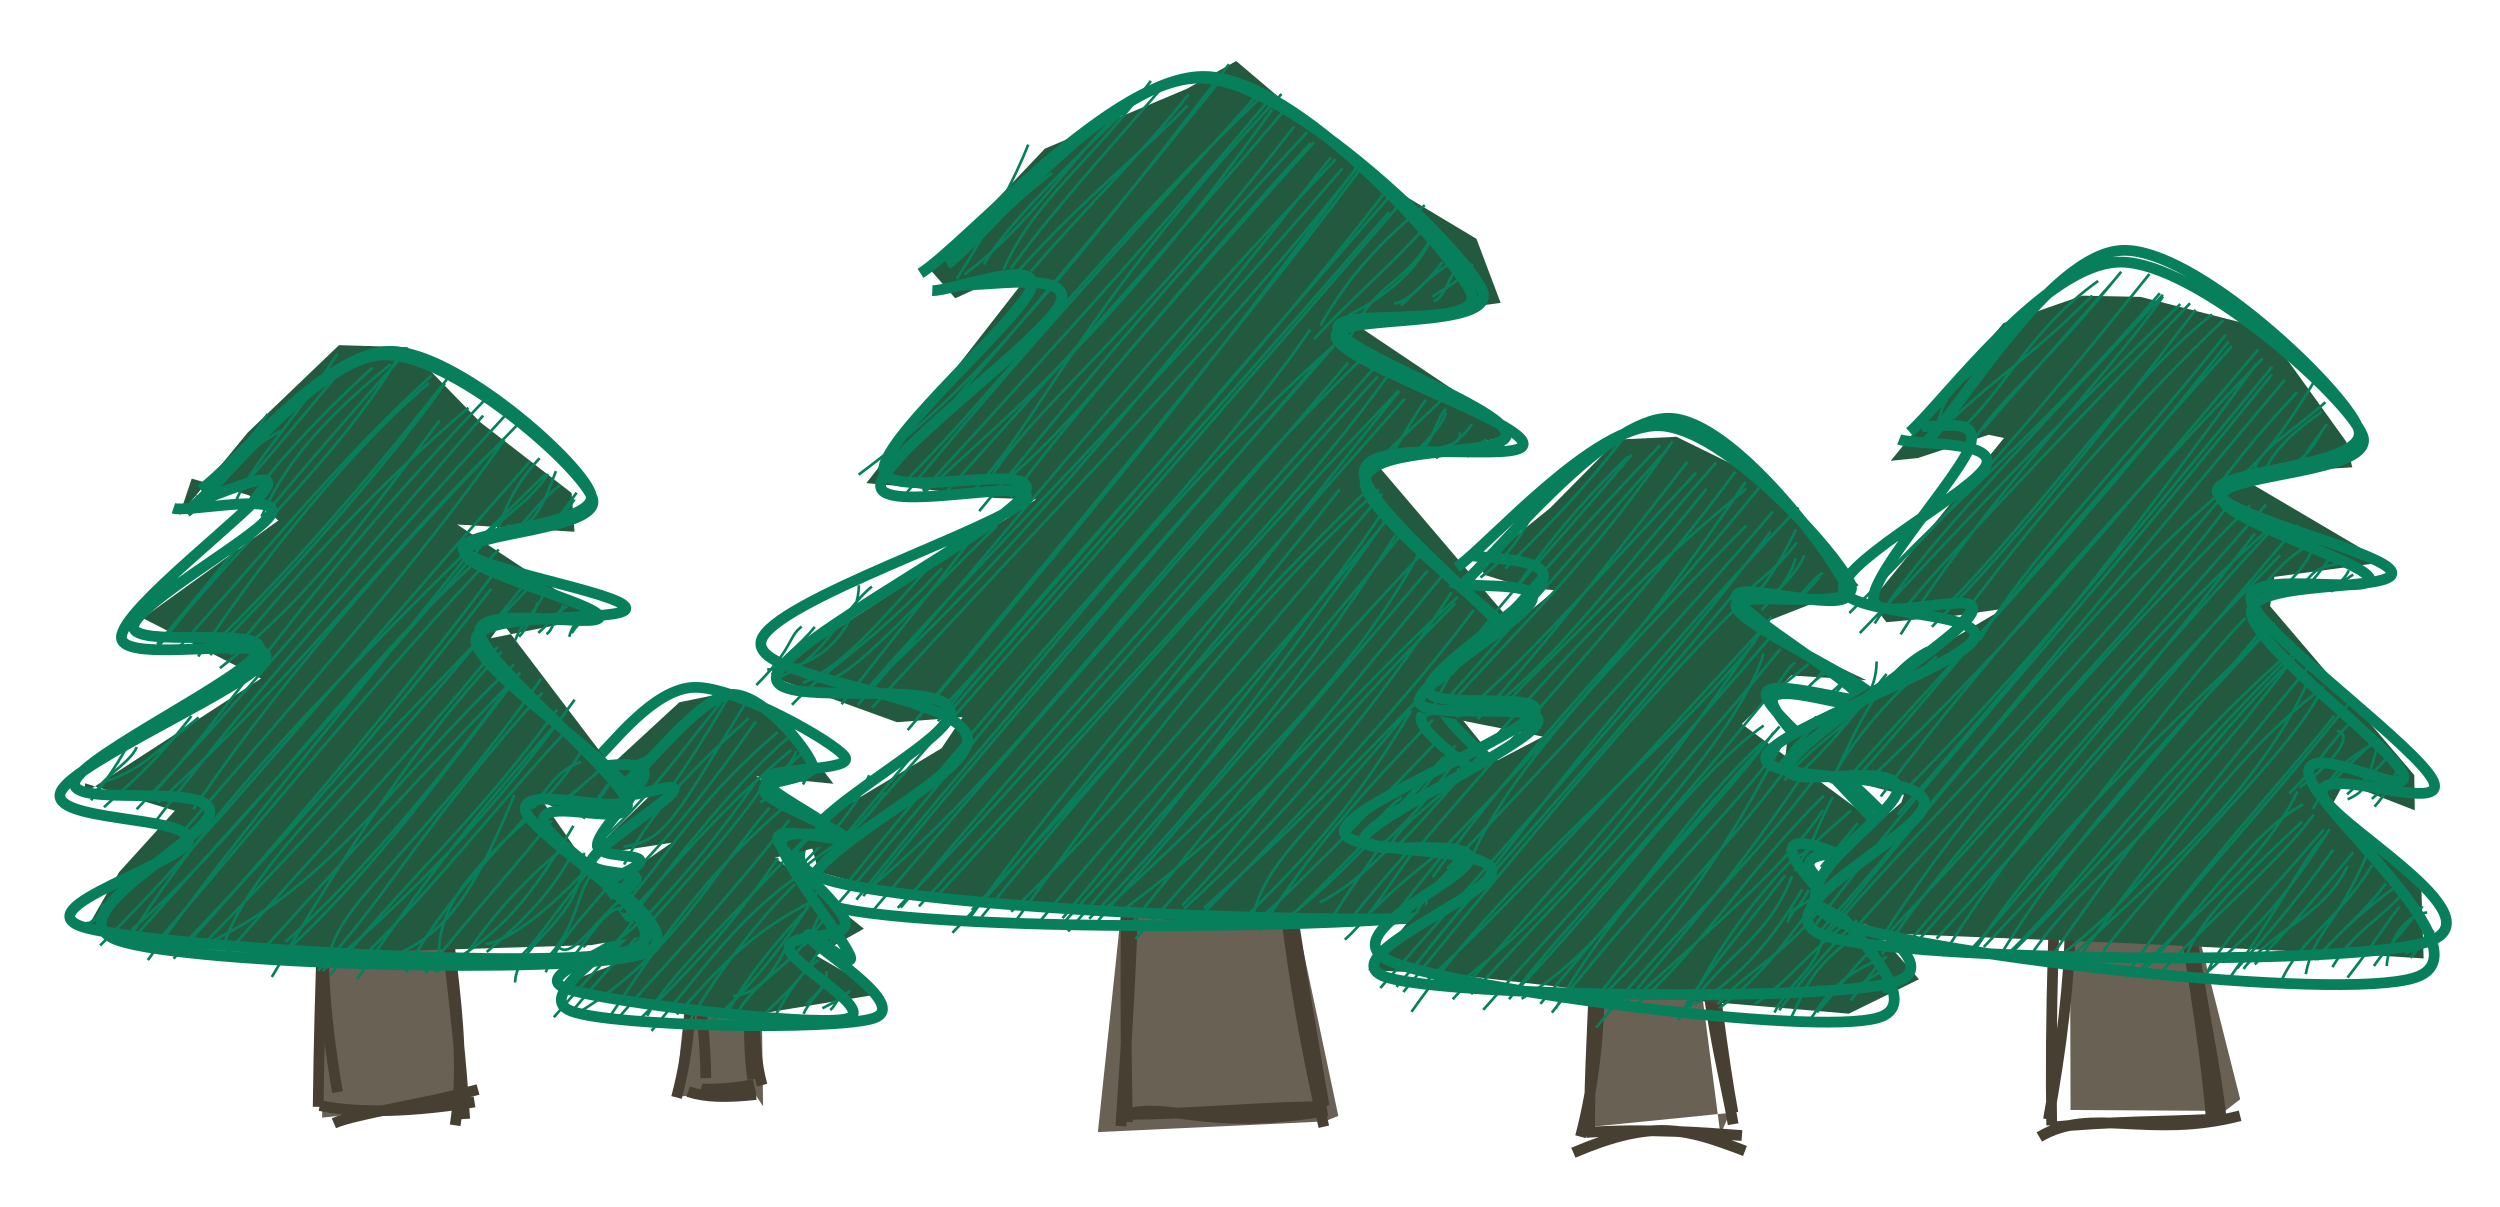 <svg version="1.1" xmlns="http://www.w3.org/2000/svg" viewBox="0 0 464.965 224.396" width="464.965" height="224.396">
  <!-- svg-source:excalidraw -->
  
  <defs>
    <style>
      @font-face {
        font-family: "Virgil";
        src: url("https://excalidraw.com/FG_Virgil.woff2");
      }
      @font-face {
        font-family: "Cascadia";
        src: url("https://excalidraw.com/Cascadia.woff2");
      }
    </style>
  </defs>
  <rect x="0" y="0" width="464.965" height="224.396" fill="#ffffff"></rect><g><g transform="translate(246.113 207.022) rotate(0 -18.766 -40.74)" fill-rule="evenodd"><path d="M2.796 0.52 L-14.099 -79.186 L-33.126 -79.765 L-41.923 3.529 L0.23 1.549" stroke="none" stroke-width="0" fill="#696154" fill-rule="evenodd"></path><path d="M0.098 2.534 C-5.183 -20.77, -8.205 -40.611, -11.144 -83.134 M0.151 -1.265 C-4.763 -29.769, -9.913 -59.592, -9.944 -81.946 M-14.296 -83.464 C-19.482 -81.778, -22.588 -80.68, -38.163 -79.92 M-9.027 -79.888 C-18.095 -81.21, -27.026 -82.724, -35.641 -82.362 M-38.286 -82.114 C-34.95 -63.425, -37.501 -46.262, -36.424 1.689 M-36.261 -84.014 C-34.24 -60.587, -34.977 -36.922, -37.641 2.42 M-37.288 0.308 C-27.842 -2.247, -22.795 3.482, 0.755 -0.457 M-36.677 0.235 C-23.767 0.195, -9.342 -1.301, 0.023 -1.155 M0 0 C0 0, 0 0, 0 0 M0 0 C0 0, 0 0, 0 0" stroke="#473f32" stroke-width="2" fill="none"></path></g></g><g><g transform="translate(174.036 51.483) rotate(0 44.492 41.701)" fill-rule="evenodd"><path d="M3.622 3.993 L15.717 -1.526 L16.258 0.944 L-12.913 38.373 L-6.353 38.956 L10.962 41.138 L18.638 41.409 L-28.816 72.232 L-29.863 74.64 L-7.226 82.836 L4.98 81.902 L1.087 87.668 L-23.95 102.699 L-21.764 110.718 L-9.637 114.011 L47.367 120.041 L111.363 118.944 L115.14 115.321 L122.594 118.48 L118.932 108.332 L94.841 78.505 L93.981 78.85 L114.59 81.657 L119.664 79.005 L81.551 34.276 L81.308 35.23 L108.401 29.156 L77.687 8.555 L105.062 4.846 L100.565 -7.066 L81.122 -18.726 L55.876 -40.137 L46.751 -34.99 L20.295 -23.842 L-1.035 -1.337" stroke="none" stroke-width="0" fill="#235a3f" fill-rule="evenodd"></path><path d="M-0.645 2.564 C2.7 2.726, 19.328 -3.68, 17.826 1.846 C16.324 7.371, -9.457 29.33, -9.658 35.716 C-9.859 42.102, 19.935 33.784, 16.621 40.159 C13.307 46.534, -27.219 67.211, -29.542 73.965 C-31.864 80.719, 1.178 74.334, 2.686 80.683 C4.193 87.032, -39.583 105.975, -20.497 112.057 C-1.412 118.14, 98.739 122.166, 117.199 117.18 C135.659 112.194, 89.969 88.235, 90.262 82.14 C90.555 76.045, 120.712 88.115, 118.956 80.61 C117.199 73.105, 81.342 45.393, 79.723 37.111 C78.104 28.829, 110.118 35.221, 109.243 30.919 C108.368 26.617, 75.765 16.086, 74.475 11.3 C73.185 6.514, 105.634 10.243, 101.504 2.204 C97.373 -5.835, 66.245 -36.179, 49.691 -36.935 C33.137 -37.69, 10.454 -8.883, 2.181 -2.331 M4.2 1.487 C8.646 1.941, 25.621 -1.37, 23.215 4.807 C20.809 10.983, -9.129 32.443, -10.235 38.547 C-11.341 44.651, 20.286 36.568, 16.58 41.432 C12.873 46.296, -30.685 60.382, -32.473 67.732 C-34.262 75.081, 3.631 77.3, 5.849 85.527 C8.067 93.754, -37.256 112.06, -19.166 117.092 C-1.077 122.125, 95.508 122.023, 114.385 115.721 C133.261 109.42, 92.965 85.21, 94.095 79.284 C95.225 73.358, 123.512 86.867, 121.162 80.166 C118.812 73.465, 82.501 47.586, 79.995 39.079 C77.489 30.572, 106.987 34.015, 106.124 29.123 C105.261 24.23, 75.942 14.158, 74.815 9.725 C73.688 5.293, 103.463 10.36, 99.363 2.53 C95.263 -5.3, 67.248 -36.726, 50.216 -37.255 C33.183 -37.784, 6.016 -6.318, -2.833 -0.642" stroke="#087f5b" stroke-width="2" fill="none"></path></g></g><g><g transform="translate(170.451 51.002) rotate(0 45.994 39.793)" fill-rule="evenodd"><path d="M0 0 C0 0, 0 0, 0 0 M0 0 C0 0, 0 0, 0 0 M7.494 0.823 C12.97 -7.505, 18.665 -18.564, 20.791 -24.108 M5.788 -1.538 C10.208 -3.902, 12.338 -8.649, 25.193 -18.793 M12.601 -1.837 C13.93 -4.45, 17.774 -10.512, 39.67 -31.294 M8.937 0.044 C21.086 -9.166, 28.501 -21.156, 37.944 -30.278 M16.217 -0.887 C21.877 -13.868, 33.322 -21.783, 43.588 -35.96 M17.556 -1.059 C23.122 -8.845, 31.005 -17.999, 46.662 -35.834 M-10.887 36.912 C-10.887 36.912, -10.887 36.912, -10.887 36.912 M-10.887 36.912 C-10.887 36.912, -10.887 36.912, -10.887 36.912 M16.449 2.326 C28.287 -11.754, 41.268 -21.852, 50.411 -31.372 M21.307 -0.538 C29.649 -10.456, 43.567 -24.167, 50.624 -33.507 M-10.749 37.273 C8.525 22.967, 23.611 5.979, 58.121 -39.053 M-6.809 39.368 C5.425 25.139, 20.953 7.989, 56.838 -36.497 M-30.435 71.594 C-30.435 71.594, -30.435 71.594, -30.435 71.594 M-30.435 71.594 C-30.435 71.594, -30.435 71.594, -30.435 71.594 M-2.922 39.415 C17.889 18.414, 34.419 -4.81, 65.194 -34.018 M-2.204 41.097 C22.713 10.881, 48.168 -16.284, 63.345 -33.309 M-29.787 76.408 C-22.826 69.48, -23.961 67.523, -21.352 65.53 M-26.829 74.397 C-25.422 71.396, -21.771 69.234, -18.91 65.588 M-0.228 42.204 C15.843 26.957, 35.585 12.248, 66.161 -30.659 M1.166 40.265 C19.299 20.266, 40.202 -2.039, 65.988 -32.925 M-27.763 73.501 C-15.337 73.772, -10.505 62.316, -10.735 57.844 M-26.391 75.292 C-17.423 72.205, -13.697 62.306, -8.278 58.093 M9.645 41.265 C23.288 27.278, 29.408 7.616, 67.898 -33.512 M5.339 40.684 C26.479 17.155, 51.165 -9.972, 68.262 -30.333 M-23.159 80.082 C-16.155 72.662, -7.798 68.499, 4.725 54.677 M-21.096 76.016 C-13.082 72.466, -6.197 63.858, 3.373 53.325 M13.293 38.641 C21.488 24.954, 38.036 13.947, 70.219 -27.449 M11.667 44.057 C26.315 26.613, 38.62 10.399, 72.625 -26.388 M-15.959 75.255 C-10.714 73.743, 1.017 60.198, 14.981 46.76 M-13.936 79.976 C-4.902 68.419, 4.705 56.551, 13.035 45.552 M14.279 40.313 C30.361 27.602, 41.016 11.085, 73.28 -24.388 M17.501 41.489 C33.258 21.083, 50.594 1.294, 73.914 -24.521 M-10.913 80.107 C13.636 52.011, 37.72 20.953, 77.954 -21.378 M-10.606 78.368 C20.735 50, 48.226 14.742, 77.076 -21.724 M-9.305 77.306 C12.771 51.876, 38.786 27.562, 79.228 -19.689 M-8.25 80.602 C24.509 44.672, 55.448 13.92, 82.982 -21.139 M-20.456 102.794 C-20.456 102.794, -20.456 102.794, -20.456 102.794 M-20.456 102.794 C-20.456 102.794, -20.456 102.794, -20.456 102.794 M-1.64 84.782 C29.722 47.998, 52.094 20.699, 82.806 -21.144 M0.086 82.621 C35.107 40.431, 67.626 0.711, 83.315 -20.61 M-20.095 110.125 C-21.69 109.767, -10.396 104.5, -5.969 96.424 M-23.884 112.511 C-16.21 104.584, -11.333 99.852, -8.799 93.176 M3.991 83.143 C26.416 54.381, 54.86 26.375, 86.784 -14.74 M4.105 81.482 C22.918 61.773, 41.685 38.531, 88.455 -15.028 M-21.691 114.843 C6.642 79.337, 40.039 43.61, 87.889 -11.535 M-19.595 112.381 C4.008 85.689, 27.455 59.205, 90.082 -13.262 M-15.54 118.156 C15.481 82.719, 42.539 44.227, 79.187 11.849 M-13.408 113.952 C19.938 72.091, 57.123 34.114, 73.23 10.292 M75.131 9.519 C79.39 2.195, 84.34 -4.461, 94.544 -12.837 M73.959 12.093 C80.561 4.721, 87.794 -1.03, 95.508 -9.758 M-9.912 115.65 C21.217 78.087, 47.671 47.75, 75.093 15.873 M-11.186 116.33 C17.161 80.772, 45.414 50.256, 77.551 13.431 M80.704 11.694 C85.555 0.521, 91.397 2.513, 96.843 -8.797 M80.323 7.642 C88.316 3.661, 93.976 -1.816, 95.927 -7.313 M-8.251 113.787 C20.095 90.259, 43.69 53.409, 84.528 14.051 M-8.383 118.718 C20.069 85.176, 45.571 57.236, 80.311 16.406 M88.82 5.329 C89.96 5.799, 93.628 3.197, 97.821 -2.243 M90.101 5.768 C91.398 4.981, 92.755 2.333, 100.209 -2.79 M-3.496 117.847 C24.08 89.643, 46.109 62.423, 85.803 19.012 M-2.93 117.805 C20.1 89.854, 47.759 59.511, 86.72 15.614 M96.009 4.241 C96.338 3.591, 101.206 1.554, 103.49 -1.97 M96.175 5.086 C98.398 4.159, 98.777 0.723, 101.207 -2.11 M0.449 117.575 C40.39 74.134, 72.917 40.091, 88.921 17.094 M3.306 116.209 C28.401 89.355, 51.801 61.44, 89.706 21.627 M6.683 122.489 C33.918 94.295, 56.424 63.042, 89.797 21.714 M9.585 120.171 C30.128 91.768, 52.039 66.912, 90.801 23.179 M10.29 118.251 C29.017 98.847, 47.953 78.616, 78.718 40.021 M12.101 119.558 C36.659 89.044, 63.077 60.585, 83.065 40.874 M86.512 35.43 C85.589 34.209, 88.81 31.905, 98.373 22.763 M85.495 35.679 C89.088 33.902, 89.858 30.246, 94.73 23.349 M18.086 120.763 C38.845 92.2, 62.094 61.301, 86.024 40.066 M17.612 118.553 C35.068 101.858, 51.286 82.542, 86.619 40.802 M90.66 33.281 C96.079 33.713, 95.581 28.593, 98.466 24.987 M91.188 34.725 C94.635 31.311, 97.716 28.36, 98.521 25.701 M27.168 119.767 C48.126 94.612, 74.54 62.578, 86.988 43.838 M22.304 121.133 C41.714 97.711, 63.124 75.356, 87.538 45.663 M96.121 32.722 C99.452 31.644, 101.279 31.513, 101.042 29.424 M96.62 34.253 C99.393 31.575, 101.453 30.674, 103.306 27.881 M28.193 122.246 C48.214 99.433, 69.721 70.357, 87.486 45.405 M26.995 121.033 C52.555 93.066, 76.262 65.916, 90.752 47.633 M102.484 33.937 C104.276 32.145, 105.254 32.689, 105.895 30.58 M103.071 33.872 C103.669 32.859, 104.163 31.983, 105.624 30.961 M32.132 119.873 C47.64 103.936, 69.61 79.146, 89.081 48.54 M33.85 120.144 C56.062 94.279, 77.241 69.537, 94.908 51.068 M35.561 117.651 C56.275 98.738, 82.573 73.547, 94.171 50.463 M39.039 122.027 C59.337 96.214, 80.927 71.928, 95.075 55.121 M38.597 118.119 C64.962 98.482, 80.501 78.2, 100.638 60.066 M40.706 123.629 C56.645 106.297, 67.152 93.279, 97.986 55.837 M49.42 117.387 C60.241 106.745, 73.67 87.599, 100.21 61.225 M49.793 117.985 C68.108 101.366, 84.632 81.767, 99.529 59.153 M53.477 117.897 C64.585 107.767, 73.747 99.93, 106.637 64.998 M52.708 119.556 C71.402 100.456, 92.192 78.038, 103.615 62.472 M62.422 119.713 C65.555 108.568, 70.364 106.86, 92.283 80.319 M59.562 121.2 C69.75 111.154, 80.659 100.459, 92.085 81.037 M92.558 79.373 C94.352 75.74, 101.161 77.109, 110.53 66.284 M91.931 80.719 C98.198 76.912, 100.514 73.348, 106.424 65.908 M63.8 122.092 C71.468 110.332, 78.325 101.114, 96.051 82.84 M65.13 118.745 C71.306 112.959, 81.001 103.456, 97.347 86.338 M100.426 79.653 C104.808 76.43, 109.753 73.617, 110.644 71.802 M98.6 80.219 C100.251 80.063, 104.73 75.264, 110.052 68.976 M67.728 120.641 C77.275 113.718, 87.687 102.528, 100.226 87.628 M70.257 118.815 C81.136 108.248, 89.948 98.818, 98.003 89.836 M105.628 80.579 C104.013 77.476, 108.981 76.209, 112.841 74.402 M103.69 81.348 C105.033 78.828, 107.923 76.761, 113.134 71.51 M75.082 116.819 C86.872 110.584, 92.383 99.66, 103.214 92.721 M77.436 119.42 C83.571 109.789, 93.302 96.89, 99.465 88.975 M109.803 81.777 C110.36 80.278, 112.535 80.679, 115.551 73.78 M107.744 83.938 C108.954 81.852, 110.717 79.105, 114.784 74.685 M79.676 123.758 C86.415 117.592, 88.29 111.74, 101.767 95.105 M80.126 120.707 C87.322 111.782, 94.404 103.661, 104.523 93.619 M111.556 83.989 C115.046 82.477, 114.406 81.282, 117.152 77.076 M112.247 83.781 C114.096 82.166, 116.7 79.623, 117.527 78.761 M83.011 120.294 C91.758 110.447, 105.387 102.472, 105.604 99.702 M87.508 120.998 C95.248 110.957, 102.558 102.816, 105.965 97.035 M94.911 118.093 C93.973 113.716, 99.217 112.038, 111.777 97.509 M92.531 119.679 C95.489 112.364, 103.828 110.026, 108.961 98.9 M100.513 121.292 C99.278 111.973, 106.076 110.1, 111.776 102.745 M96.715 121.114 C101.867 114.649, 108.015 109.109, 114.943 101.269 M99.257 119.027 C108.569 118.524, 104.722 109.434, 115.155 103.942 M100.922 120.931 C105.524 113.094, 112.873 107.524, 115.463 104.115 M106.224 121.582 C108.574 118.578, 115.586 114.838, 115.529 105.046 M107.337 118.798 C111.18 114.93, 114.524 108.775, 117.486 107.911 M112.65 117.139 C117.595 113.898, 119.728 113.731, 120.035 110.885 M113.459 118.774 C115.634 116.098, 118.278 114.364, 120.955 111.099 M118.585 120.273 C120.938 117.515, 120.661 117.254, 122.34 114.278 M118.461 119.164 C120.472 118.062, 122.225 115.727, 122.319 115.065" stroke="#087f5b" stroke-width="0.5" fill="none"></path><path d="M-1.533 -2.333 C1.363 -1.318, 20.712 -2.331, 19.19 4.031 C17.669 10.393, -10.032 29.42, -10.66 35.841 C-11.288 42.261, 19.179 36.439, 15.42 42.554 C11.661 48.669, -30.97 65.785, -33.214 72.531 C-35.457 79.278, 0.236 76.173, 1.959 83.031 C3.681 89.889, -41.786 107.841, -22.878 113.679 C-3.97 119.517, 96.468 123.439, 115.409 118.06 C134.35 112.68, 90.585 87.745, 90.768 81.404 C90.951 75.063, 117.993 87.021, 116.509 80.013 C115.025 73.006, 83.514 47.69, 81.864 39.36 C80.214 31.03, 107.508 34.691, 106.608 30.033 C105.709 25.375, 77.549 16.352, 76.47 11.412 C75.39 6.472, 104.751 8.857, 100.131 0.394 C95.511 -8.069, 65.001 -38.941, 48.749 -39.363 C32.497 -39.786, 10.696 -8.254, 2.62 -2.142 M2.831 2.573 C5.143 2.903, 19.115 -6.489, 16.68 -0.462 C14.245 5.566, -11.457 31.141, -11.782 38.739 C-12.107 46.337, 17.68 39.222, 14.728 45.126 C11.775 51.029, -27.832 68.262, -29.499 74.16 C-31.165 80.057, 3.617 74.377, 4.727 80.51 C5.837 86.642, -42.095 104.86, -22.839 110.954 C-3.583 117.049, 100.643 122.546, 120.263 117.078 C139.882 111.611, 95.355 84.454, 94.876 78.149 C94.397 71.843, 119.317 86.618, 117.387 79.245 C115.457 71.872, 84.412 41.05, 83.298 33.909 C82.183 26.767, 111.6 40.398, 110.699 36.396 C109.798 32.395, 78.694 16.008, 77.892 9.898 C77.09 3.788, 110.74 8.221, 105.885 -0.262 C101.03 -8.746, 66.769 -40.988, 48.763 -41.002 C30.756 -41.017, 6.389 -6.786, -2.156 -0.351" stroke="transparent" stroke-width="1" fill="none"></path></g></g><g><g transform="translate(334.673 237.214) rotate(0 -26.091 -53.621)" fill-rule="evenodd"><path d="M-14.7 -26.198 L-22.344 -84.82 L-34.997 -86.824 L-39.068 -27.614 L-12.931 -30.236" stroke="none" stroke-width="0" fill="#696154" fill-rule="evenodd"></path><path d="M-12.364 -30.249 C-14.152 -39.66, -15.984 -55.092, -19.644 -83.154 M-12.336 -28.128 C-14.047 -38.564, -17.586 -48.213, -19.43 -80.238 M-17.293 -77.764 C-24.555 -81.325, -24.712 -78.645, -35.276 -83.251 M-19.878 -79.821 C-22.976 -82.466, -25.776 -80.944, -36.412 -84.424 M-38.685 -80.977 C-37.118 -65.722, -35.57 -45.304, -40.727 -25.805 M-37.897 -83.947 C-37.082 -61.372, -39.21 -41.715, -39.011 -26.91 M-42.048 -22.818 C-27.021 -29.242, -21.001 -27.283, -10.134 -23.15 M-39.7 -26.599 C-27.937 -27.365, -17.625 -26.555, -10.701 -26.018 M-12.566 -27.143 C-12.566 -27.143, -12.566 -27.143, -12.566 -27.143 M-12.566 -27.143 C-12.566 -27.143, -12.566 -27.143, -12.566 -27.143" stroke="#473f32" stroke-width="2" fill="none"></path></g></g><g><g transform="translate(283.247 118.089) rotate(0 19.957 15.837)" fill-rule="evenodd"><path d="M-7.307 -11.21 L0.322 -8.865 L5.963 -8.308 L-21.045 13.998 L3.718 18.918 L-31.798 37.391 L-7.769 40.518 L-21.868 53.954 L-28.797 62.328 L-13.469 63.106 L20.425 67.04 L60.604 70.441 L73.662 64.038 L68.039 57.659 L51.291 43.159 L69.506 37.754 L40.713 16.569 L49.92 7.549 L63.894 8.418 L42.847 -1.527 L62.436 -9.224 L42.522 -29.982 L28.538 -36.856 L17.644 -36.336 L5.102 -23.652 L-7.727 -13.241" stroke="none" stroke-width="0" fill="#235a3f" fill-rule="evenodd"></path><path d="M-9.836 -14.841 C-7.77 -14.131, 5.027 -14.507, 3.726 -10.349 C2.426 -6.19, -17.369 5.964, -17.639 10.109 C-17.909 14.254, 4.697 10.177, 2.107 14.521 C-0.483 18.866, -31.856 31.323, -33.179 36.177 C-34.503 41.03, -7.208 39.037, -5.833 43.642 C-4.457 48.246, -37.363 60.298, -24.926 63.802 C-12.49 67.306, 55.758 68.186, 68.784 64.664 C81.81 61.142, 52.91 47.061, 53.229 42.669 C53.548 38.278, 72.03 43.542, 70.699 38.317 C69.367 33.091, 46.139 15.755, 45.239 11.318 C44.339 6.881, 66.238 14.464, 65.299 11.696 C64.36 8.929, 40.332 -1.76, 39.606 -5.285 C38.881 -8.81, 63.298 -3.851, 60.945 -9.454 C58.592 -15.058, 37.7 -38.39, 25.488 -38.906 C13.275 -39.423, -6.111 -16.911, -12.33 -12.554 M-13.203 -9.85 C-11.588 -8.459, 2.738 -10.284, 1.73 -6.585 C0.723 -2.887, -19.419 8.525, -19.248 12.341 C-19.077 16.157, 4.455 12.104, 2.756 16.311 C1.056 20.517, -27.322 33.404, -29.446 37.58 C-31.569 41.755, -10.867 37.476, -9.985 41.362 C-9.104 45.247, -36.825 55.917, -24.158 60.892 C-11.49 65.867, 53.655 74.743, 66.019 71.21 C78.383 67.678, 48.845 44.146, 50.025 39.698 C51.204 35.25, 73.681 48.996, 73.094 44.523 C72.508 40.05, 48.18 18.265, 46.505 12.859 C44.831 7.453, 64.179 15.412, 63.047 12.085 C61.914 8.758, 40.156 -3.682, 39.709 -7.104 C39.261 -10.526, 62.45 -2.912, 60.363 -8.444 C58.275 -13.977, 39.107 -40.115, 27.185 -40.297 C15.264 -40.48, -5.443 -14.413, -11.165 -9.538" stroke="#087f5b" stroke-width="2" fill="none"></path></g></g><g><g transform="translate(280.659 118.597) rotate(0 20.766 14.18)" fill-rule="evenodd"><path d="M-9.987 -12.656 C-9.987 -12.656, -9.987 -12.656, -9.987 -12.656 M-9.987 -12.656 C-9.987 -12.656, -9.987 -12.656, -9.987 -12.656 M-6.203 -13.284 C-1.36 -16.189, 3.294 -24.774, 3.582 -22.455 M-5.323 -11.202 C1.42 -15.847, 4.59 -23.476, 5.695 -25.858 M1.037 -8.961 C9.68 -21.006, 16.058 -27.751, 22.145 -33.685 M-0.718 -12.82 C8.454 -22.122, 13.575 -27.13, 21.932 -37.926 M-14.532 14.257 C-9.464 0.771, 2.796 -10.19, 22.81 -34.053 M-16.858 11.783 C-5.767 2.438, 2.236 -8.482, 28.065 -35.736 M-30.714 35.576 C-30.714 35.576, -30.714 35.576, -30.714 35.576 M-30.714 35.576 C-30.714 35.576, -30.714 35.576, -30.714 35.576 M-11.324 11.211 C2.847 -4.687, 16.998 -21.167, 28.995 -34.58 M-11.57 13.005 C1.93 -1.889, 16.038 -15.279, 30.385 -36.528 M-25.211 34.851 C-23.495 32.462, -21.894 31.424, -18.394 30.478 M-26.497 37.667 C-24.653 34.165, -23.121 32.033, -19.992 29.739 M-9.747 14.847 C0.42 7.139, 14.05 -8.557, 34.794 -30.665 M-5.806 15.155 C4.54 3.796, 14.942 -9.248, 33.162 -32.692 M-22.559 39.745 C-20.078 33.249, -9.182 28.448, -9.428 24.248 M-24.186 39.184 C-18.163 33.254, -16.101 31.433, -8.874 21.402 M-0.553 12.455 C4.651 5.901, 20.13 -6.522, 36.708 -27.667 M-4.56 14.181 C9.876 3.005, 19.011 -10.528, 38.545 -32.57 M-21.64 39.729 C-3.772 21.311, 12.037 -1.518, 44.112 -27.693 M-18.068 40.382 C4.405 14.134, 27.396 -10.697, 42.117 -30.896 M-14.183 44.526 C1.85 21.6, 21.579 2.701, 46.538 -27.899 M-13.487 40.699 C1.609 24.227, 17.69 9.92, 44.013 -28.99 M-22.837 56.999 C-22.837 56.999, -22.837 56.999, -22.837 56.999 M-22.837 56.999 C-22.837 56.999, -22.837 56.999, -22.837 56.999 M-7.374 41.722 C-1.187 27.874, 9.958 13.773, 44.092 -20.822 M-11.503 42.967 C10.07 20.284, 32.183 -3.646, 49.082 -23.457 M-20.928 64.948 C-2.425 43.897, 13.218 18.505, 53.847 -24.187 M-23.95 65.168 C5.021 32.023, 30.958 3.855, 48.663 -19.715 M-18.014 61.891 C-9.804 50.301, 1.017 40.402, 41.66 -7.92 M-19.647 65.897 C4.795 35.766, 26.645 9.844, 41.785 -5.032 M41.925 -6.717 C44.125 -5.773, 47.75 -8.4, 53.37 -20.124 M43.1 -4.847 C42.203 -9, 48.087 -10.294, 53.503 -17.703 M-18.148 69.599 C1.379 41.827, 26.316 24.519, 45.919 0.535 M-16.085 64.589 C-0.01 49.652, 14.641 33.748, 46.57 -1.095 M46.981 -5.117 C49.902 -8.317, 52.239 -11.15, 53.306 -14.779 M48.204 -7.696 C51.296 -9.275, 54.499 -13.789, 54.887 -15.314 M-10.347 65.068 C6.541 52.184, 20.125 37.957, 48.798 -3.926 M-10.471 67.263 C2.012 53.596, 16.739 36.762, 49.168 -0.755 M53.864 -7.548 C55.886 -9.769, 57 -11.417, 58.419 -12.048 M54.448 -7.764 C55.565 -8.924, 57.51 -10.776, 57.769 -11.407 M-4.797 69.221 C17.919 43.553, 42.117 19.431, 47.359 2.971 M-7.05 66.316 C11.481 46.438, 28.667 28.893, 50.479 2.091 M0 67.242 C9.806 54.392, 23.704 40.641, 47.889 11.289 M1.274 65.776 C19.82 46.256, 34.766 25.21, 47.358 16.352 M47.125 11.342 C50.566 9.04, 51.548 5.466, 53.292 4.617 M47.451 11.655 C50.616 8.861, 53.648 6.769, 55.673 4.876 M2.332 67.155 C20.966 56.113, 28.868 36.279, 47.317 19.309 M5.825 68.113 C18.732 52.843, 30.638 38.379, 50.32 16.518 M54.808 11.178 C54.952 9.002, 57.63 8.055, 59.082 5.104 M54.317 11.598 C54.663 10.232, 55.774 8.621, 58.801 6.55 M8.705 68.939 C20.538 47.734, 36.556 34.655, 49.237 17.606 M7.971 69.741 C23.875 49.342, 39.813 34.215, 49.9 20.859 M59.987 11.069 C60.78 10.48, 61.472 9.211, 62.147 8.735 M59.48 10.572 C60.224 9.928, 61.138 9.204, 61.6 8.614 M16.182 67.67 C29.865 55.473, 41.926 36.744, 50.928 19.342 M15.08 68.598 C29.103 50.043, 43.017 36.476, 53.072 22.259 M16.214 72.533 C30.552 54.111, 41.498 46.799, 58.638 23.888 M21.003 68.971 C28.185 59.441, 39.214 48.494, 54.821 25.3 M25.126 65.474 C35.534 56.002, 53.203 40.68, 58.381 32.009 M23.849 68.137 C35.861 57.666, 44.279 43.422, 58.552 29.398 M31.481 71.101 C34.869 66.91, 38.296 56.342, 52.652 41.277 M31.685 70.365 C34.776 64.62, 41.73 56.624, 51.338 44.236 M53.848 40.552 C56.201 40.114, 56.919 35.508, 60.247 29.642 M53.179 43.408 C55.234 39.356, 57.302 37.637, 63.621 32.138 M33.547 68.702 C39.753 59.302, 48.291 55.915, 52.647 44.349 M34.544 68.151 C43.071 63.399, 49.405 55.53, 54.527 46.825 M58.781 44.319 C61.811 40.995, 63.114 37.479, 64.875 37.066 M58.003 42.632 C60.203 40.008, 61.671 38.504, 64.833 34.494 M38.744 68.19 C46.376 59.94, 51.888 59.447, 62.363 44.628 M39.076 68.934 C47.994 62.113, 52.023 55.448, 58.183 47.702 M63.007 41.727 C65.563 40.388, 66.859 39.458, 67.052 37.873 M63.958 42.284 C64.487 40.997, 66.289 40.386, 68.325 38.346 M49.354 69.727 C52.715 63.127, 57.475 61.968, 58.677 54.376 M45.755 68.095 C51.687 64.213, 56.517 57.66, 63.265 52.71 M52.512 70.579 C56.442 62.278, 57.227 60.778, 66.489 53.853 M50.245 69.284 C53.167 65.593, 55.868 61.588, 64.815 52.397 M55.331 72.059 C58.068 68.098, 60.82 62.559, 70.349 59.357 M57.274 69.669 C61.853 64.568, 63.335 62.065, 67.391 57.999 M62.118 65.921 C64.323 65.148, 66.922 63.601, 70.153 61.363 M63.566 67.484 C65.96 64.283, 68.664 60.585, 70.18 59.327 M69.489 65.944 C69.976 65.587, 70.701 65.367, 72.264 63.909 M70.19 66.069 C70.676 65.451, 71.56 64.165, 71.83 63.833" stroke="#087f5b" stroke-width="0.5" fill="none"></path><path d="M-12.152 -12.221 C-9.577 -11.839, 4.773 -14.24, 3.527 -10.229 C2.282 -6.217, -19.115 7.912, -19.623 11.848 C-20.13 15.783, 2.154 9.123, 0.482 13.384 C-1.19 17.646, -28.3 32.657, -29.653 37.417 C-31.006 42.176, -8.735 37.729, -7.635 41.939 C-6.535 46.149, -35.501 58.266, -23.055 62.677 C-10.609 67.088, 54.467 71.653, 67.043 68.407 C79.619 65.161, 52.391 47.641, 52.402 43.202 C52.413 38.763, 68.7 46.514, 67.108 41.773 C65.517 37.032, 43.062 20.33, 42.854 14.755 C42.647 9.181, 66.233 11.376, 65.866 8.329 C65.498 5.281, 41.352 -0.4, 40.649 -3.53 C39.947 -6.66, 64.483 -4.186, 61.65 -10.451 C58.818 -16.716, 35.572 -40.445, 23.653 -41.122 C11.734 -41.799, -4.244 -19.569, -9.865 -14.515 M-8.137 -14.448 C-5.737 -13.562, 3.785 -11.313, 1.423 -6.401 C-0.939 -1.489, -22.112 11.531, -22.308 15.024 C-22.504 18.516, 1.971 10.479, 0.248 14.557 C-1.474 18.635, -31.916 34.023, -32.645 39.492 C-33.374 44.962, -6.022 44.098, -4.126 47.375 C-2.23 50.653, -33.953 55.661, -21.27 59.156 C-8.587 62.651, 60.302 71.452, 71.972 68.345 C83.642 65.239, 49.486 45.04, 48.749 40.519 C48.013 35.997, 68.542 46.381, 67.555 41.215 C66.568 36.049, 43.432 15.244, 42.826 9.523 C42.22 3.802, 64.172 9.209, 63.92 6.889 C63.669 4.569, 41.73 -1.585, 41.318 -4.397 C40.906 -7.208, 64.278 -4.869, 61.45 -9.982 C58.623 -15.095, 35.823 -34.645, 24.354 -35.075 C12.886 -35.506, -1.121 -15.633, -7.361 -12.563" stroke="transparent" stroke-width="1" fill="none"></path></g></g><g><g transform="translate(420.72 223.722) rotate(0 -22.764 -48.799)" fill-rule="evenodd"><path d="M-4.076 -19.274 L-18.868 -77.924 L-35.789 -81.767 L-35.629 -17.284 L-6.893 -17.107" stroke="none" stroke-width="0" fill="#696154" fill-rule="evenodd"></path><path d="M-9.463 -15.794 C-10.572 -29.736, -14.28 -52.564, -18.829 -77.085 M-7.478 -14.509 C-9.184 -30.982, -13.807 -45.494, -16.306 -79.085 M-19.2 -81.124 C-25.128 -78.414, -25.368 -84.176, -38.517 -85.34 M-15.605 -79.608 C-20.96 -80.844, -29.853 -80.923, -38.602 -81.664 M-40.245 -82.748 C-33.55 -64.384, -34.959 -42.106, -39.732 -15.525 M-37.162 -82.199 C-38.752 -57.847, -39.461 -33.928, -39.134 -14.428 M-41.44 -12.259 C-31.666 -18.063, -21.199 -11.784, -4.088 -16.205 M-39.449 -14.067 C-27.941 -15.211, -18.91 -15.05, -9.018 -15.56 M-7.295 -15.756 C-7.295 -15.756, -7.295 -15.756, -7.295 -15.756 M-7.295 -15.756 C-7.295 -15.756, -7.295 -15.756, -7.295 -15.756" stroke="#473f32" stroke-width="2" fill="none"></path></g></g><g><g transform="translate(360.54 89.098) rotate(0 31.166 25.749)" fill-rule="evenodd"><path d="M-3.841 -3.912 L9.321 -8.232 L12.176 -7.635 L-12.627 22.803 L-9.694 26.622 L2.842 25.457 L12.074 24.124 L-28.082 47.854 L-28.601 53.005 L-6.446 58.737 L-6.914 60.136 L-20.882 72.434 L-22.885 77.943 L-10.484 84.478 L35.379 86.338 L79.688 88.5 L90.221 89.161 L89.787 75.613 L72.452 62.011 L75.413 56.515 L88.582 61.608 L88.481 55.063 L61.665 23.644 L62.463 18.191 L82.924 15.443 L55.253 -0.863 L76.948 -2.182 L75.831 -6.949 L60.684 -28.003 L37.567 -33.882 L26.73 -34.11 L12.059 -29.003 L-8.898 -3.394" stroke="none" stroke-width="0" fill="#235a3f" fill-rule="evenodd"></path><path d="M-7.31 -7.379 C-4.563 -6.278, 10.628 -7.237, 8.893 -2.648 C7.158 1.941, -17.343 14.773, -17.718 20.153 C-18.093 25.532, 9.037 24.399, 6.642 29.629 C4.246 34.859, -30.534 46.507, -32.093 51.531 C-33.652 56.555, -4.664 54.164, -2.711 59.774 C-0.759 65.383, -35.926 80.784, -20.377 85.187 C-4.828 89.589, 75.299 90.687, 90.583 86.189 C105.867 81.691, 71.069 63.165, 71.324 58.197 C71.58 53.229, 94.304 62.287, 92.114 56.382 C89.923 50.477, 60.17 29.079, 58.182 22.767 C56.194 16.455, 81.121 21.756, 80.186 18.512 C79.25 15.267, 52.798 7.758, 52.57 3.302 C52.343 -1.155, 81.926 -0.951, 78.821 -8.227 C75.715 -15.503, 47.969 -40.27, 33.939 -40.353 C19.908 -40.437, 1.009 -14.326, -5.361 -8.729 M-2.938 -9.862 C-0.517 -9.346, 7.494 -11.811, 5.964 -6.458 C4.435 -1.105, -12.147 17.027, -12.115 22.257 C-12.082 27.487, 8.766 19.786, 6.157 24.924 C3.548 30.062, -25.465 47.709, -27.769 53.085 C-30.073 58.461, -9.308 52.259, -7.665 57.179 C-6.022 62.099, -33.957 76.68, -17.912 82.605 C-1.867 88.529, 74.147 97.375, 88.605 92.727 C103.063 88.078, 69.201 61.009, 68.838 54.715 C68.474 48.42, 88.198 59.939, 86.426 54.958 C84.653 49.977, 58.561 31.104, 58.204 24.828 C57.847 18.553, 85.339 21.032, 84.283 17.306 C83.227 13.579, 52.907 6.936, 51.869 2.47 C50.83 -1.997, 80.993 -1.993, 78.052 -9.493 C75.11 -16.993, 47.676 -43.025, 34.22 -42.53 C20.764 -42.035, 4.089 -12.828, -2.685 -6.521" stroke="#087f5b" stroke-width="2" fill="none"></path></g></g><g><g transform="translate(357.659 88.918) rotate(0 31.965 26.753)" fill-rule="evenodd"><path d="M-5.628 -7.542 C-5.628 -7.542, -5.628 -7.542, -5.628 -7.542 M-5.628 -7.542 C-5.628 -7.542, -5.628 -7.542, -5.628 -7.542 M2.356 -8.528 C3.625 -13.825, 3.741 -15.306, 10.814 -20.911 M1.067 -5.579 C3.739 -11.837, 9.609 -18.245, 12.805 -22.72 M5.516 -11.023 C13.354 -18.523, 20.697 -23.063, 31.454 -33.942 M6.88 -8.917 C15.338 -16.486, 19.738 -27.499, 32.568 -36.665 M-15.597 22.217 C-15.597 22.217, -15.597 22.217, -15.597 22.217 M-15.597 22.217 C-15.597 22.217, -15.597 22.217, -15.597 22.217 M11.175 -9.141 C16.288 -15.001, 28.93 -29.239, 35.533 -36.768 M8.295 -5.31 C14.283 -15.062, 20.586 -18.385, 36.851 -38.376 M-9.621 20.787 C3.765 6.037, 22.117 -8.606, 44.049 -34.383 M-13.708 25.1 C5.406 6.42, 20.937 -11.542, 42.111 -37.957 M-29.897 50.862 C-29.897 50.862, -29.897 50.862, -29.897 50.862 M-29.897 50.862 C-29.897 50.862, -29.897 50.862, -29.897 50.862 M-11.763 28.825 C2.879 13.768, 15.289 -0.516, 47.834 -32.361 M-9.008 27.038 C-0.239 13.448, 12.062 0.843, 44.615 -34.092 M-26.481 52.912 C-24.752 51.021, -24.816 50.141, -20.779 46.818 M-27.341 54.206 C-23.109 49.137, -20.275 47.015, -19.958 44.31 M-4.164 29.066 C12.078 3.32, 33.78 -18.221, 44.622 -33.746 M-4.18 25.149 C5.002 13.979, 18.134 0.267, 49.659 -32.513 M-25.766 56.252 C-20.007 47.886, -8.713 44.715, -8.634 34.103 M-23.654 55.483 C-17.958 50.613, -13.766 45.113, -6.784 36.428 M4.333 23.789 C22.602 5.344, 38.088 -18.17, 53.758 -30.439 M1.643 27.666 C19.2 10.065, 34.04 -9.642, 50.689 -31.307 M-17.237 56.722 C-13.034 48.504, -8.703 36.404, 0.768 31.555 M-16.74 55.73 C-14.441 50.89, -8.005 42.195, 2.549 33.151 M10.479 30.187 C20.299 14.185, 31.804 3.628, 56.274 -26.636 M6.952 26.206 C23.477 3.866, 42.169 -16.31, 55.867 -29.387 M-13.879 55.731 C7.564 31.632, 26.654 12.978, 56.858 -25.415 M-12.653 56.126 C4.248 37.133, 19.491 17.495, 57.416 -24.512 M-7.855 59.216 C5.432 41.504, 27.094 15.282, 63.159 -22.237 M-10.608 56.618 C18.111 29.675, 40.468 1.646, 62.345 -23.902 M-24.756 81.347 C-24.398 79.918, -24.394 80.781, -20.426 77.971 M-25.162 82.666 C-24.727 80.636, -22.757 79.798, -21.262 76.564 M-4.751 62.612 C13.17 42.066, 28.704 24.394, 62.032 -21.311 M-5.318 59.997 C17.677 37.24, 36.065 14.11, 64.937 -20.7 M-20.678 84.023 C-0.511 56.55, 18.946 37.268, 64.881 -19.287 M-19.777 84.999 C0.504 62.272, 19.934 38.112, 67.276 -18.255 M-19.158 85.671 C7.528 53.613, 34.023 20.67, 55.78 2.352 M-18.292 85.469 C-1.161 65.205, 16.973 49.184, 56.753 2.117 M56.403 0.798 C59.303 0.934, 65.864 -6.248, 73.188 -18.719 M54.418 2.126 C58.454 -3.459, 63.732 -9.805, 69.594 -15.985 M-9.655 88.595 C7.137 61.684, 30.907 35.489, 60.795 5.078 M-14.242 85.536 C15.115 52.849, 45.471 20.932, 57.443 4.034 M61.739 -1.709 C62.392 -5.243, 69.314 -9.073, 74.829 -14.121 M63.189 -0.422 C64.35 -3.128, 65.897 -6.571, 74.158 -12.34 M-10.624 89.018 C18.971 58.474, 42.484 28.609, 63.601 10.094 M-7.654 88.597 C5.685 68.248, 22.934 51.734, 63.819 4.903 M68.673 -2.378 C72.231 -4.502, 74.216 -8.738, 74.016 -8.604 M70.15 -2.343 C71.01 -4.762, 73.277 -7.385, 75.124 -10.044 M-2.062 87.275 C16.701 66.509, 36.255 43.102, 61.73 10.31 M-2.597 86.225 C23.814 55.567, 52.448 22.81, 64.731 9.73 M76.122 -4.255 C76.367 -4.877, 76.876 -5.157, 77.557 -5.677 M76.235 -4.012 C76.605 -4.612, 76.936 -5.052, 77.472 -5.727 M3.655 88.881 C19.101 63.908, 38.678 42.991, 66.403 14.344 M2.513 85.637 C27.122 58.876, 49.541 32.564, 69.749 8.697 M9.097 88.625 C22.355 67.917, 38.115 53.827, 64.344 28.099 M8.179 88.508 C28.025 66.842, 44.365 42.571, 59.941 25.999 M63.103 20.407 C65.238 17.56, 68.592 13.929, 71.998 12.5 M64.986 22.31 C68.647 18.942, 71.968 15.413, 72.379 12.884 M14.749 88.13 C30.148 63.427, 50.959 42.629, 65.435 26.972 M11.298 87.211 C26.09 71.636, 38.075 58.218, 64.619 26.323 M70.511 19.963 C72.549 17.838, 72.604 16.675, 77.06 16.001 M70.66 21.241 C72.783 18.599, 74.287 16.962, 75.837 14.553 M15.49 88.779 C30.422 74.438, 43.692 54.132, 67.33 33.182 M15.813 88.931 C36.248 68.835, 53.852 46.905, 68.925 32.518 M76.241 20.926 C77.255 19.788, 76.597 20.191, 80.003 17.943 M75.863 21.144 C76.998 19.877, 78.702 18.473, 79.185 17.131 M20.538 87.992 C31.136 73.112, 44.233 66.23, 69.841 32.254 M22.762 90.685 C38.999 66.585, 58.003 43.847, 70.383 32.061 M24.528 89.513 C44.628 74.936, 53.888 54.488, 74.537 38.801 M28.219 90.357 C40.133 73.298, 53.646 56.99, 71.99 34.789 M28.413 88.238 C43.346 74.325, 62.93 57.812, 72.083 36.759 M33.516 88.004 C47.247 70.115, 67.713 51.639, 73.846 39.948 M39.684 89.762 C49.873 74.672, 67.187 56.024, 76.49 44.22 M37.742 92.569 C46.747 78.723, 57.167 69.254, 79.449 41.616 M39.318 92.708 C47.565 82.763, 62.626 72.783, 69.635 58.293 M40.158 92.613 C53.479 78.082, 61.345 65.822, 70.666 60.666 M70.042 57.544 C74.733 54.231, 80.835 47.82, 76.974 46.99 M68.118 58.63 C73.44 53.605, 74.816 50.05, 80.191 44.74 M48.389 90.26 C50.508 84.464, 53.903 79.327, 70.503 63.894 M44.737 91.371 C56.992 78.584, 65.94 71.574, 72.653 62.615 M72.498 61.524 C76.809 53.812, 78.512 52.408, 84.229 49.185 M74.531 58.194 C77.53 55.104, 77.757 54.625, 83.878 48.978 M53.116 91.691 C60.734 84.461, 64.93 81.817, 75.617 65.291 M52.687 92.544 C54.274 87.352, 62.342 79.56, 74.57 65.351 M78.971 59.747 C82.597 58.107, 82.495 56.946, 84.298 50.561 M78.856 58.825 C81.896 55.98, 84.456 54.565, 86.649 51.443 M56.936 93.102 C66.96 78.969, 71.623 69.188, 74.977 66.425 M58.421 91.175 C63.137 85.762, 68.12 80.521, 76.285 69.118 M83.968 61.09 C86.497 58.432, 86.08 56.923, 89.831 55.818 M83.469 59.668 C86.445 57.132, 87.705 55.913, 88.089 54.529 M59.602 91.287 C65.465 83.595, 74.453 81.525, 78.929 72.192 M61.696 90.462 C69.688 81.952, 73.64 77.34, 80.039 69.574 M71.177 92.258 C72.721 84.25, 76.737 83.588, 82.409 70.387 M66.768 93.244 C70.065 85.943, 77.332 82.079, 83.541 71.997 M72.85 89.592 C76.729 85.386, 80.652 81.298, 87.805 76.042 M73.287 89.63 C76.467 84.909, 80.397 82.795, 86.092 75.409 M76.133 90.965 C79.896 84.443, 85.656 81.606, 89.783 76.666 M78.944 92.906 C83.721 86.796, 86.63 82.134, 88.626 79.696 M86.239 90.745 C86.354 88.037, 88.331 81.53, 93.753 80.777 M83.847 90.75 C85.937 87.743, 86.531 87.654, 92.913 79.622 M89.632 88.39 C92.305 87.521, 92.445 86.705, 94.222 83.938 M90.683 89.225 C91.946 87.724, 93.235 85.973, 94.972 84.171" stroke="#087f5b" stroke-width="0.5" fill="none"></path><path d="M-5.818 -8.625 C-2.473 -8.334, 14.292 -11.901, 12.377 -7.124 C10.462 -2.346, -17.087 14.582, -17.307 20.041 C-17.527 25.499, 13.068 20.463, 11.056 25.626 C9.045 30.789, -26.93 44.993, -29.376 51.018 C-31.821 57.043, -5.009 56.128, -3.617 61.776 C-2.226 67.424, -36.193 79.993, -21.028 84.908 C-5.862 89.823, 72.499 95.304, 87.376 91.269 C102.253 87.233, 67.905 66.625, 68.236 60.695 C68.566 54.764, 90.891 62.297, 89.359 55.686 C87.828 49.075, 60.269 27.542, 59.048 21.028 C57.827 14.514, 82.389 19.623, 82.033 16.601 C81.677 13.579, 57.971 6.936, 56.912 2.895 C55.852 -1.145, 79.618 -0.769, 75.677 -7.641 C71.736 -14.513, 47.073 -38.638, 33.266 -38.339 C19.458 -38.039, -0.755 -11.237, -7.168 -5.845 M-9.277 -3.144 C-5.933 -2.438, 11.707 -8.928, 11.34 -4.724 C10.973 -0.519, -10.312 16.732, -11.481 22.084 C-12.649 27.436, 7.784 22.353, 4.328 27.388 C0.872 32.423, -31.425 46.813, -32.217 52.293 C-33.009 57.773, -2.64 55.289, -0.423 60.269 C1.794 65.249, -34.368 76.899, -18.915 82.174 C-3.462 87.45, 77.026 95.858, 92.297 91.924 C107.568 87.989, 72.959 64.908, 72.712 58.568 C72.465 52.228, 93.011 59.954, 90.816 53.884 C88.621 47.813, 61.594 27.293, 59.54 22.145 C57.486 16.998, 78.655 26.381, 78.493 22.998 C78.331 19.614, 59.449 7.107, 58.567 1.842 C57.685 -3.422, 77.432 -1.711, 73.201 -8.588 C68.97 -15.466, 46.294 -39.067, 33.182 -39.421 C20.069 -39.775, 1.367 -16.702, -5.472 -10.711" stroke="transparent" stroke-width="1" fill="none"></path></g></g><g><g transform="translate(166.013 254.544) rotate(0 -32.083 -66.913)" fill-rule="evenodd"><path d="M-24.087 -48.793 L-24.504 -79.869 L-37.23 -80.994 L-40.372 -50.607 L-25.725 -51.254" stroke="none" stroke-width="0" fill="#696154" fill-rule="evenodd"></path><path d="M-26.019 -53.84 C-27.675 -64.794, -24.733 -75.711, -31.035 -80.925 M-24.285 -52.723 C-26.568 -61.11, -25.104 -69.589, -26.718 -83.05 M-26.839 -82.148 C-30.502 -82.769, -33.682 -83.956, -36.099 -83.112 M-28.628 -81.398 C-30.766 -82.195, -34.697 -82.842, -37.476 -82.102 M-36.716 -79.713 C-38.109 -78.279, -34.862 -68.506, -34.746 -54.031 M-38.387 -83.315 C-36.853 -70.793, -37.529 -60.45, -40.184 -50.429 M-35.645 -52.101 C-34.684 -51.802, -29.662 -52.035, -25.761 -52.834 M-38.031 -51.513 C-34.741 -50.428, -30.793 -50.402, -25.397 -50.978 M-23.983 -51.803 C-23.983 -51.803, -23.983 -51.803, -23.983 -51.803 M-23.983 -51.803 C-23.983 -51.803, -23.983 -51.803, -23.983 -51.803" stroke="#473f32" stroke-width="2" fill="none"></path></g></g><g><g transform="translate(133.347 167.998) rotate(0 -0.341 -8.698)" fill-rule="evenodd"><path d="M-16.94 -20.885 L-11.096 -21.359 L-23.936 -8.896 L-8.421 -11.265 L-27.243 1.692 L-16.746 10.492 L-28.917 15.102 L2.186 21.497 L30.66 16.808 L18.444 9.722 L27.316 4.729 L10.829 -8.495 L22.958 -11.443 L7.313 -23.624 L21.668 -22.225 L11.646 -35.248 L3.728 -39.581 L-6.991 -37.391 L-20.547 -24.899" stroke="none" stroke-width="0" fill="#235a3f" fill-rule="evenodd"></path><path d="M-20.467 -25.601 C-19.099 -25.797, -13.215 -26.384, -13.512 -23.931 C-13.809 -21.479, -22.093 -13.635, -22.25 -10.886 C-22.406 -8.137, -12.928 -9.515, -14.452 -7.437 C-15.975 -5.358, -30.607 -0.772, -31.39 1.585 C-32.172 3.942, -19.725 4.32, -19.146 6.705 C-18.567 9.091, -35.065 13.422, -27.917 15.898 C-20.77 18.375, 16.848 22.829, 23.737 21.564 C30.626 20.299, 13.393 11.305, 13.417 8.308 C13.441 5.312, 24.24 6.982, 23.882 3.584 C23.524 0.186, 11.309 -9.431, 11.266 -12.08 C11.223 -14.729, 24.043 -10.854, 23.624 -12.308 C23.205 -13.762, 9.735 -18.551, 8.753 -20.804 C7.771 -23.056, 18.796 -22.819, 17.73 -25.822 C16.664 -28.824, 8.213 -39.448, 2.356 -38.819 C-3.501 -38.19, -13.862 -24.21, -17.413 -22.048 M-16.046 -20.204 C-13.538 -20.129, -6.913 -22.838, -8.133 -20.799 C-9.352 -18.759, -22.216 -10.69, -23.362 -7.966 C-24.508 -5.242, -14.454 -6.103, -15.008 -4.453 C-15.562 -2.803, -26.439 0.522, -26.684 1.934 C-26.93 3.347, -16.412 1.001, -16.481 4.021 C-16.55 7.041, -34.692 17.159, -27.099 20.055 C-19.506 22.95, 21.736 23.731, 29.08 21.396 C36.423 19.061, 17.669 7.946, 16.961 6.045 C16.254 4.143, 25.662 12.812, 24.835 9.987 C24.008 7.161, 12.605 -6.995, 12.001 -10.907 C11.396 -14.819, 21.693 -11.454, 21.208 -13.484 C20.722 -15.515, 8.665 -20.782, 9.088 -23.089 C9.511 -25.396, 25.951 -24.48, 23.746 -27.326 C21.542 -30.171, 3.604 -40.287, -4.141 -40.163 C-11.886 -40.038, -19.773 -29.109, -22.726 -26.579" stroke="#087f5b" stroke-width="2" fill="none"></path></g></g><g><g transform="translate(132.118 167.896) rotate(0 -1.5 -8.087)" fill-rule="evenodd"><path d="M-18.88 -24.362 C-18.88 -24.362, -18.88 -24.362, -18.88 -24.362 M-18.88 -24.362 C-18.88 -24.362, -18.88 -24.362, -18.88 -24.362 M-16.005 -26.003 C-9.344 -26.011, -7.427 -33.625, -0.94 -35.972 M-14.838 -24.229 C-12.36 -26.315, -10.109 -28.66, -3.576 -35.323 M-17.432 -13.208 C-13.505 -12.02, -6.862 -20.779, 3.553 -38.573 M-21.895 -10.207 C-11.903 -18.636, -4.515 -29.435, 2.192 -37.524 M-28.193 4.643 C-28.193 4.643, -28.193 4.643, -28.193 4.643 M-28.193 4.643 C-28.193 4.643, -28.193 4.643, -28.193 4.643 M-16.146 -10.439 C-8.079 -11.385, -6.187 -16.711, 7.475 -38.599 M-16.044 -7.093 C-10.197 -18.833, 0.447 -28.29, 7.109 -34.287 M-23.643 8.269 C-9.222 -4.881, -6.124 -15.824, 12.508 -31.709 M-24.755 3.866 C-11.268 -7.146, -2.037 -18.882, 8.469 -33.711 M-23.461 7.074 C-12.249 2.854, -8.131 -8.744, 15.037 -28.432 M-18.494 7.709 C-7.6 -6.549, 3.768 -21.552, 14.791 -30.976 M-29.112 21.302 C-15.748 5.7, -5.192 -2.737, 8.248 -22.227 M-25.953 20.486 C-13.981 6.176, 1.347 -9.359, 9.531 -21.296 M9.287 -18.647 C13.487 -21.165, 12.698 -24.974, 17.66 -28.105 M9.938 -20.142 C11.835 -23.269, 15.191 -25.459, 15.959 -28.222 M-24.697 20.538 C-6.969 9.761, -0.36 -4.453, 10.979 -17.637 M-19.342 22.133 C-8.958 6.546, -0.876 -5.315, 13.746 -17.799 M17.213 -22.008 C18.006 -23.017, 17.958 -24.628, 18.798 -24.437 M16.953 -22.499 C17.306 -23.489, 17.982 -23.968, 18.568 -24.941 M-11.737 21.047 C-8.824 15.042, 2.077 4.507, 17.923 -12.225 M-17.259 21.588 C-9.868 12.959, -0.083 3.359, 14.696 -15.405 M-10.953 23.838 C-0.281 11.157, 5.27 2.581, 17.288 -5.695 M-12.751 21.291 C-5.805 14.436, 2.955 5.881, 12.572 -8.315 M15.265 -8.686 C13.97 -7.275, 16.043 -10.069, 20.929 -15.007 M14.864 -7.981 C15.235 -8.326, 16.093 -10.133, 20.182 -13.804 M-6.232 20.77 C0.974 13.25, 6.236 5.966, 20.061 -0.841 M-4.786 23.729 C0.431 14.054, 8.754 3.32, 15.728 -3.439 M2.837 21.556 C3.581 19.173, 7.701 12.074, 17.938 1.151 M-0.312 22.587 C9.21 14.493, 16.061 4.173, 20.079 -2.283 M4.194 17.348 C10.362 16.9, 13.074 9.907, 14.552 7.506 M4.976 20.564 C8.221 14.919, 13.476 12.465, 17.442 7.622 M16.822 7.202 C19.106 7.145, 18.205 5.95, 20.432 2.242 M17.402 8.062 C19.061 5.229, 20.545 4.24, 21.46 2.516 M9.6 21.127 C14.625 16.292, 16.523 14.769, 20.371 8.678 M12.21 20.801 C14.793 16.17, 17.315 12.355, 20.2 10.655 M22.948 7.699 C23.451 5.531, 25.153 4.465, 25.39 4.993 M22.081 7.489 C22.994 6.586, 23.294 6.321, 24.92 4.512 M17.902 18.785 C17.661 18.738, 22.098 15.62, 21.583 12.744 M17.341 20.666 C18.27 18.456, 20.959 15.812, 22.141 14.188 M20.833 19.632 C22.818 18.533, 23.754 18.447, 26.004 16.3 M22.295 19.959 C23.312 19.167, 23.566 17.614, 25.026 16.936" stroke="#087f5b" stroke-width="0.5" fill="none"></path><path d="M-20.469 -26.058 C-19.622 -25.414, -11.976 -23.973, -12.544 -21.735 C-13.113 -19.498, -24.029 -14.759, -23.881 -12.634 C-23.733 -10.509, -10.372 -11.323, -11.658 -8.983 C-12.943 -6.643, -30.481 -1.063, -31.594 1.407 C-32.707 3.878, -18.762 3.293, -18.336 5.84 C-17.91 8.388, -36.513 14.621, -29.037 16.693 C-21.56 18.766, 18.787 20.244, 26.523 18.275 C34.259 16.306, 17.914 6.975, 17.379 4.879 C16.844 2.783, 24.677 7.89, 23.311 5.699 C21.945 3.509, 9.466 -5.254, 9.182 -8.265 C8.898 -11.275, 21.721 -10.083, 21.608 -12.364 C21.496 -14.645, 9.182 -20.448, 8.508 -21.949 C7.834 -23.449, 19.017 -18.835, 17.563 -21.367 C16.11 -23.899, 5.534 -36.687, -0.212 -37.139 C-5.959 -37.591, -13.499 -26.485, -16.916 -24.079 M-16.048 -20.908 C-15.786 -20.977, -13.64 -27.758, -15.279 -26.051 C-16.918 -24.343, -26.642 -13.865, -25.879 -10.663 C-25.115 -7.461, -10.51 -8.893, -10.697 -6.839 C-10.884 -4.786, -26.244 -1.367, -26.999 1.66 C-27.755 4.688, -14.927 8.056, -15.232 11.326 C-15.536 14.596, -35.488 20.448, -28.826 21.281 C-22.164 22.113, 17.528 18.303, 24.738 16.321 C31.948 14.34, 14.565 11.345, 14.434 9.394 C14.303 7.442, 24.896 8.453, 23.954 4.61 C23.013 0.768, 9.761 -10.631, 8.785 -13.661 C7.809 -16.692, 18.11 -13.145, 18.098 -13.571 C18.085 -13.997, 7.812 -15.069, 8.71 -16.216 C9.609 -17.363, 24.852 -16.893, 23.489 -20.453 C22.127 -24.012, 8.111 -37.468, 0.537 -37.571 C-7.038 -37.674, -19.213 -23.978, -21.959 -21.072" stroke="transparent" stroke-width="1" fill="none"></path></g></g><g><g transform="translate(98.436 230.061) rotate(0 -24.394 -52.371)" fill-rule="evenodd"><path d="M-12.161 -23.518 L-17.471 -80.15 L-37.649 -85.466 L-38.53 -22.197 L-13.995 -24.834" stroke="none" stroke-width="0" fill="#696154" fill-rule="evenodd"></path><path d="M-13.782 -20.767 C-10.782 -39.784, -17.47 -60.386, -16.937 -83.814 M-12.018 -21.947 C-13.268 -43.6, -16.97 -63.404, -17.323 -82.553 M-19.595 -82.325 C-25.815 -78.311, -25.688 -83.154, -35.846 -81.451 M-17.056 -80.21 C-26.242 -82.164, -30.708 -80.901, -36.396 -82.69 M-33.924 -79.2 C-36.546 -70.935, -41.237 -58.996, -35.665 -26.94 M-37.609 -83.975 C-37.977 -66.343, -38.98 -48.306, -39.257 -24.202 M-36.34 -21.159 C-31.96 -23.039, -19.29 -24.692, -9.53 -27.43 M-38.957 -24.446 C-33.887 -23.339, -24.722 -22.768, -10.178 -25.106 M-10.92 -23.588 C-10.92 -23.588, -10.92 -23.588, -10.92 -23.588 M-10.92 -23.588 C-10.92 -23.588, -10.92 -23.588, -10.92 -23.588" stroke="#473f32" stroke-width="2" fill="none"></path></g></g><g><g transform="translate(42.921 103.568) rotate(0 23.831 18.879)" fill-rule="evenodd"><path d="M-7.264 -14.554 L3.408 -11.437 L8.833 -6.759 L-16.389 11.391 L5.62 22.621 L-27.103 43.875 L-27.127 42.109 L-10.404 47.218 L-20.761 58.629 L-26.701 68.995 L-19.187 70.832 L24.668 73.499 L67.006 72.209 L78.888 70.147 L73.396 67.666 L58.087 45.591 L62.375 47.705 L69.985 47.62 L74.908 44.412 L50.445 12.196 L48.384 15.119 L68.135 11.19 L42.108 -6.016 L63.931 -4.664 L63.387 -11.877 L46.384 -25.053 L32.871 -38.984 L20.13 -39.376 L3.185 -23.157 L-9.582 -7.645" stroke="none" stroke-width="0" fill="#235a3f" fill-rule="evenodd"></path><path d="M-10.674 -9.033 C-8.266 -8.236, 8.893 -11.885, 7.661 -8.223 C6.43 -4.562, -17.661 8.657, -18.065 12.936 C-18.469 17.215, 7.06 12.638, 5.24 17.45 C3.419 22.262, -27.461 36.883, -28.989 41.808 C-30.517 46.733, -5.291 42.07, -3.927 47 C-2.563 51.929, -34.134 66.883, -20.804 71.384 C-7.474 75.884, 62.892 77.717, 76.051 74.003 C89.211 70.29, 58.553 53.874, 58.151 49.102 C57.749 44.331, 75.612 51.19, 73.64 45.374 C71.667 39.559, 47.164 19.922, 46.317 14.21 C45.47 8.498, 69.03 13.616, 68.556 11.104 C68.082 8.592, 43.699 2.83, 43.473 -0.862 C43.248 -4.554, 69.719 -4.931, 67.201 -11.048 C64.683 -17.164, 40.943 -38.02, 28.367 -37.562 C15.791 -37.103, -1.78 -13.112, -8.257 -8.296 M-6.566 -10.429 C-4.5 -10.357, 8.93 -17.15, 6.635 -12.919 C4.339 -8.687, -20.31 9.652, -20.337 14.961 C-20.365 20.271, 8.347 14.146, 6.467 18.938 C4.586 23.73, -29.238 38.144, -31.62 43.712 C-34.002 49.281, -8.648 48.125, -7.825 52.351 C-7.001 56.577, -40.28 65.571, -26.679 69.068 C-13.078 72.564, 60.207 77.035, 73.782 73.329 C87.358 69.623, 54.711 51.716, 54.776 46.832 C54.842 41.948, 75.708 49.24, 74.176 44.025 C72.645 38.811, 45.704 21.294, 45.587 15.543 C45.47 9.792, 73.867 12.346, 73.473 9.518 C73.08 6.69, 44.318 2.129, 43.227 -1.428 C42.136 -4.984, 69.172 -5.689, 66.927 -11.821 C64.681 -17.954, 41.839 -38.108, 29.753 -38.223 C17.667 -38.337, 0.336 -16.501, -5.59 -12.509" stroke="#087f5b" stroke-width="2" fill="none"></path></g></g><g><g transform="translate(41.219 103.608) rotate(0 24.086 18.476)" fill-rule="evenodd"><path d="M-8.421 -11.295 C-8.421 -11.295, -8.421 -11.295, -8.421 -11.295 M-8.421 -11.295 C-8.421 -11.295, -8.421 -11.295, -8.421 -11.295 M-3.354 -12.447 C-2.214 -12.044, 4.285 -20.061, 11.047 -23.49 M-4.137 -10.275 C-2.646 -15.511, 2.548 -17.412, 8.56 -26.612 M2.249 -9.09 C3.841 -15.304, 12.747 -24.28, 21.552 -37.819 M3.235 -12.36 C5.278 -14.546, 10.92 -21.125, 23.162 -35.909 M-16.422 16.2 C-16.422 16.2, -16.422 16.2, -16.422 16.2 M-16.422 16.2 C-16.422 16.2, -16.422 16.2, -16.422 16.2 M5.259 -10.734 C8.459 -15.094, 15.832 -24.13, 28.083 -35.252 M7.416 -7.528 C10.931 -15.335, 16.33 -23.626, 31.45 -35.885 M-11.99 16.225 C3.596 -2.28, 13.304 -14.82, 34.789 -38.718 M-11.982 16.963 C2.658 -2.295, 20.691 -16.826, 33.139 -37.616 M-28.098 41.826 C-28.098 41.826, -28.098 41.826, -28.098 41.826 M-28.098 41.826 C-28.098 41.826, -28.098 41.826, -28.098 41.826 M-4.347 18.495 C8.411 -1.156, 26.432 -22.435, 38.56 -32.336 M-8.452 17.347 C7.262 0.09, 21.665 -17.948, 39.066 -33.773 M-23.499 44.631 C-23.519 41.614, -17.022 38.52, -15.784 35.325 M-24.302 45.236 C-22.065 42.33, -19.685 39.041, -17.887 35.753 M-2.119 16.764 C11.622 3.721, 29.194 -16.531, 43.054 -34.573 M-2.133 18.214 C16.076 0.039, 33.333 -20.677, 41.529 -32.288 M-21.942 41.83 C-14.899 39.653, -12.642 36.489, -4.263 29.832 M-21.884 46.521 C-18.292 43.157, -12.87 38.953, -5.614 29.573 M-0.321 20.657 C16.774 7.316, 27.155 -7.736, 40.534 -25.387 M1.709 18.15 C15.313 1.458, 29.903 -14.153, 45.904 -27.771 M-13.525 44.716 C0.557 30.349, 13.335 7.76, 49.799 -30.124 M-15.815 46.902 C2.142 28.418, 20.189 6.365, 48.634 -26.309 M-11.914 45.643 C11.772 24.709, 35.853 -6.527, 52.253 -21.573 M-12.666 49.615 C-1.721 35.429, 10.955 19.087, 53.023 -26.634 M-24.47 68.019 C-24.527 67.857, -22.481 66.982, -22.51 65.57 M-25.264 68.081 C-23.621 68.07, -22.834 67.048, -21.981 64.466 M-5.277 46.914 C13.025 19.824, 37.278 -6.455, 55.845 -25.449 M-6.948 50.822 C14.533 25.954, 36.561 0.999, 52.568 -21.784 M-17.654 71.574 C-0.887 45.371, 17.956 25.82, 60.287 -15.457 M-22.587 72.238 C-2.038 51.681, 15.369 29.83, 57.312 -17.734 M-16.722 69.3 C5.715 49.993, 24.192 21.516, 48.49 -0.222 M-15.292 69.654 C6.119 45.687, 31.941 17.49, 48.235 -1.983 M50.6 -3.518 C52.079 -6.08, 52.95 -11.966, 59.145 -18.386 M47.188 -1.263 C50.63 -7.028, 56.605 -9.142, 60.71 -15.441 M-13.719 74.957 C3.7 50.7, 21.343 30.28, 46.721 -1.546 M-13.541 73.352 C7.884 48.551, 28.528 22.953, 51.544 -1.41 M53.011 -5.882 C57.226 -4.695, 59.377 -8.226, 62.172 -15.989 M54.307 -4.017 C56.697 -7.345, 60.168 -11.298, 62.954 -13.397 M-6.605 71.547 C2.693 61.598, 20.432 43.931, 50.137 5.902 M-8.936 74.694 C15.864 47.553, 40.278 17.185, 51.549 1.764 M60.693 -5.518 C61.687 -6.065, 63.089 -7.931, 66.025 -11.977 M60.122 -5.032 C62.883 -7.854, 64.205 -8.5, 65.633 -10.708 M0.417 72.079 C5.563 56.83, 26.502 38.241, 57.752 5.019 M-5.118 73.836 C17.709 50.492, 39.239 26.776, 57.188 3.974 M-1.282 71.184 C21.51 59.739, 32.011 41.156, 54.355 20.002 M-0.03 74.911 C15.259 57.161, 32.634 39.529, 51.358 16.661 M55.314 14.795 C56.739 13.515, 59.27 8.294, 58.431 8.666 M54.615 15.496 C55.511 12.61, 57.885 10.905, 60.074 6.658 M9.338 78.098 C23.975 53.316, 36.471 34.367, 52.106 17.55 M6.008 74.925 C17.421 62.405, 28.881 49.162, 55.555 21.476 M60.434 14.349 C61.837 13.259, 61.694 11.434, 63.652 8.923 M58.886 14.102 C60.848 12.485, 61.391 11.112, 64.289 9.115 M11.895 71.574 C22.398 62.022, 34.706 49.198, 53.508 23.913 M10.998 74.238 C26.069 60.497, 38.026 44.575, 55.071 22.203 M64.648 14.824 C65.179 12.847, 65.808 12.231, 67.362 10.914 M65.12 14.158 C66.048 12.568, 67.375 11.821, 67.836 10.77 M20.403 72.708 C23.312 63.215, 37.941 52.994, 59.481 22.581 M17.912 76.952 C29.548 64.905, 37.823 49.238, 59.64 25.229 M18.793 76.958 C40.313 58.624, 54.127 42.514, 65.651 26.528 M20.194 77.765 C32.694 61.642, 47.052 49.503, 62.391 28.369 M25.207 78.512 C38.066 59.483, 48.596 46.288, 64.027 29.002 M26.515 74.117 C39.087 61.91, 51.36 46.07, 63.548 32.931 M31.683 74.263 C42.062 70.073, 47.076 61.969, 54.444 44.265 M34.277 77.267 C39.569 66.424, 48.553 57.31, 57.633 47.191 M55.839 46.91 C60.062 46.216, 60.41 40.306, 66.857 38.067 M57.636 46.771 C60.711 44.777, 64.417 40.534, 67.905 34.386 M40.58 76.72 C39.369 66.767, 44.348 59.96, 56.91 48.733 M37.902 77.317 C46.599 66.184, 54.676 57.659, 61.365 48.991 M61.327 45.791 C62.551 47.057, 68.729 40.726, 69.475 40.465 M62.006 47.576 C65.034 44.2, 65.732 43.679, 71.281 38.742 M39.738 77.131 C52.073 70.24, 57.537 63.337, 65.428 49.98 M44.165 76.082 C49.132 67.774, 57.29 59.008, 63.172 54.577 M67.135 48.579 C68.082 47.199, 71.066 44.49, 72.258 41.806 M67.272 48.665 C69.054 46.259, 70.745 43.769, 71.878 42.23 M49.076 71.989 C51.624 71.692, 57.939 68.804, 68.512 57.404 M49.303 73.453 C53.874 69.439, 60.529 64, 65.241 55.131 M70.777 47.853 C73.637 47.721, 74.356 46.98, 76.767 43.637 M71.776 49.563 C72.678 48.19, 74.34 46.157, 75.469 44.218 M54.578 79.116 C54.773 71.725, 67.311 67.638, 67.397 54.98 M55.08 74.679 C58.53 71.682, 59.246 69.721, 68.948 57.449 M60.4 74.735 C66.116 68.814, 65.778 63.411, 68.625 59.216 M60.269 77.227 C62.604 71.41, 66.719 67.502, 72.903 60.023 M62.882 72.744 C65.788 74.689, 69.981 66.333, 77.101 61.429 M64.884 74.911 C69.228 69.769, 71.102 65.616, 74.559 65.168 M69.599 75.198 C72.99 71.013, 75.939 70.315, 79.001 66.183 M69.71 75.984 C72.478 71.558, 76.593 69.702, 76.817 65.474 M77.101 73.511 C77.78 72.483, 79.038 72.547, 80.074 70.318 M76.891 73.589 C78.145 72.832, 79.004 71.792, 79.598 70.161" stroke="#087f5b" stroke-width="0.5" fill="none"></path><path d="M-6.696 -8.777 C-3.916 -8.218, 8.097 -13.811, 6.011 -9.661 C3.926 -5.511, -18.539 11.003, -19.208 16.123 C-19.877 21.242, 3.582 16.645, 1.995 21.057 C0.408 25.469, -27.053 37.631, -28.729 42.594 C-30.405 47.556, -9.261 46.253, -8.059 50.834 C-6.857 55.415, -35.528 66.082, -21.516 70.079 C-7.505 74.076, 62.602 79.011, 76.01 74.817 C89.418 70.624, 59.02 50.196, 58.93 44.918 C58.841 39.641, 77.423 48.087, 75.473 43.154 C73.522 38.221, 48.441 20.727, 47.228 15.323 C46.014 9.919, 68.152 13.426, 68.193 10.731 C68.233 8.036, 48.158 2.495, 47.468 -0.849 C46.778 -4.193, 67.222 -3.082, 64.053 -9.333 C60.883 -15.584, 40.119 -37.772, 28.45 -38.355 C16.782 -38.939, -0.162 -17.554, -5.959 -12.832 M-9.068 -10.034 C-6.429 -8.889, 4.821 -10.042, 4.089 -6.497 C3.357 -2.951, -13.023 7.51, -13.461 11.237 C-13.899 14.964, 4.42 11.69, 1.461 15.864 C-1.499 20.039, -30.049 30.658, -31.219 36.285 C-32.389 41.912, -7.573 44.499, -5.559 49.627 C-3.545 54.755, -32.351 62.895, -19.138 67.055 C-5.925 71.214, 61.199 77.591, 73.718 74.585 C86.238 71.578, 55.431 53.24, 55.979 49.016 C56.526 44.792, 78.502 54.532, 77.004 49.24 C75.507 43.947, 47.674 23.976, 46.992 17.26 C46.31 10.544, 73.953 12.054, 72.913 8.943 C71.873 5.832, 42.558 1.612, 40.751 -1.407 C38.943 -4.427, 63.881 -2.835, 62.069 -9.175 C60.258 -15.515, 42.007 -39.165, 29.882 -39.447 C17.756 -39.729, -4.368 -16.155, -10.685 -10.867" stroke="transparent" stroke-width="1" fill="none"></path></g></g></svg>